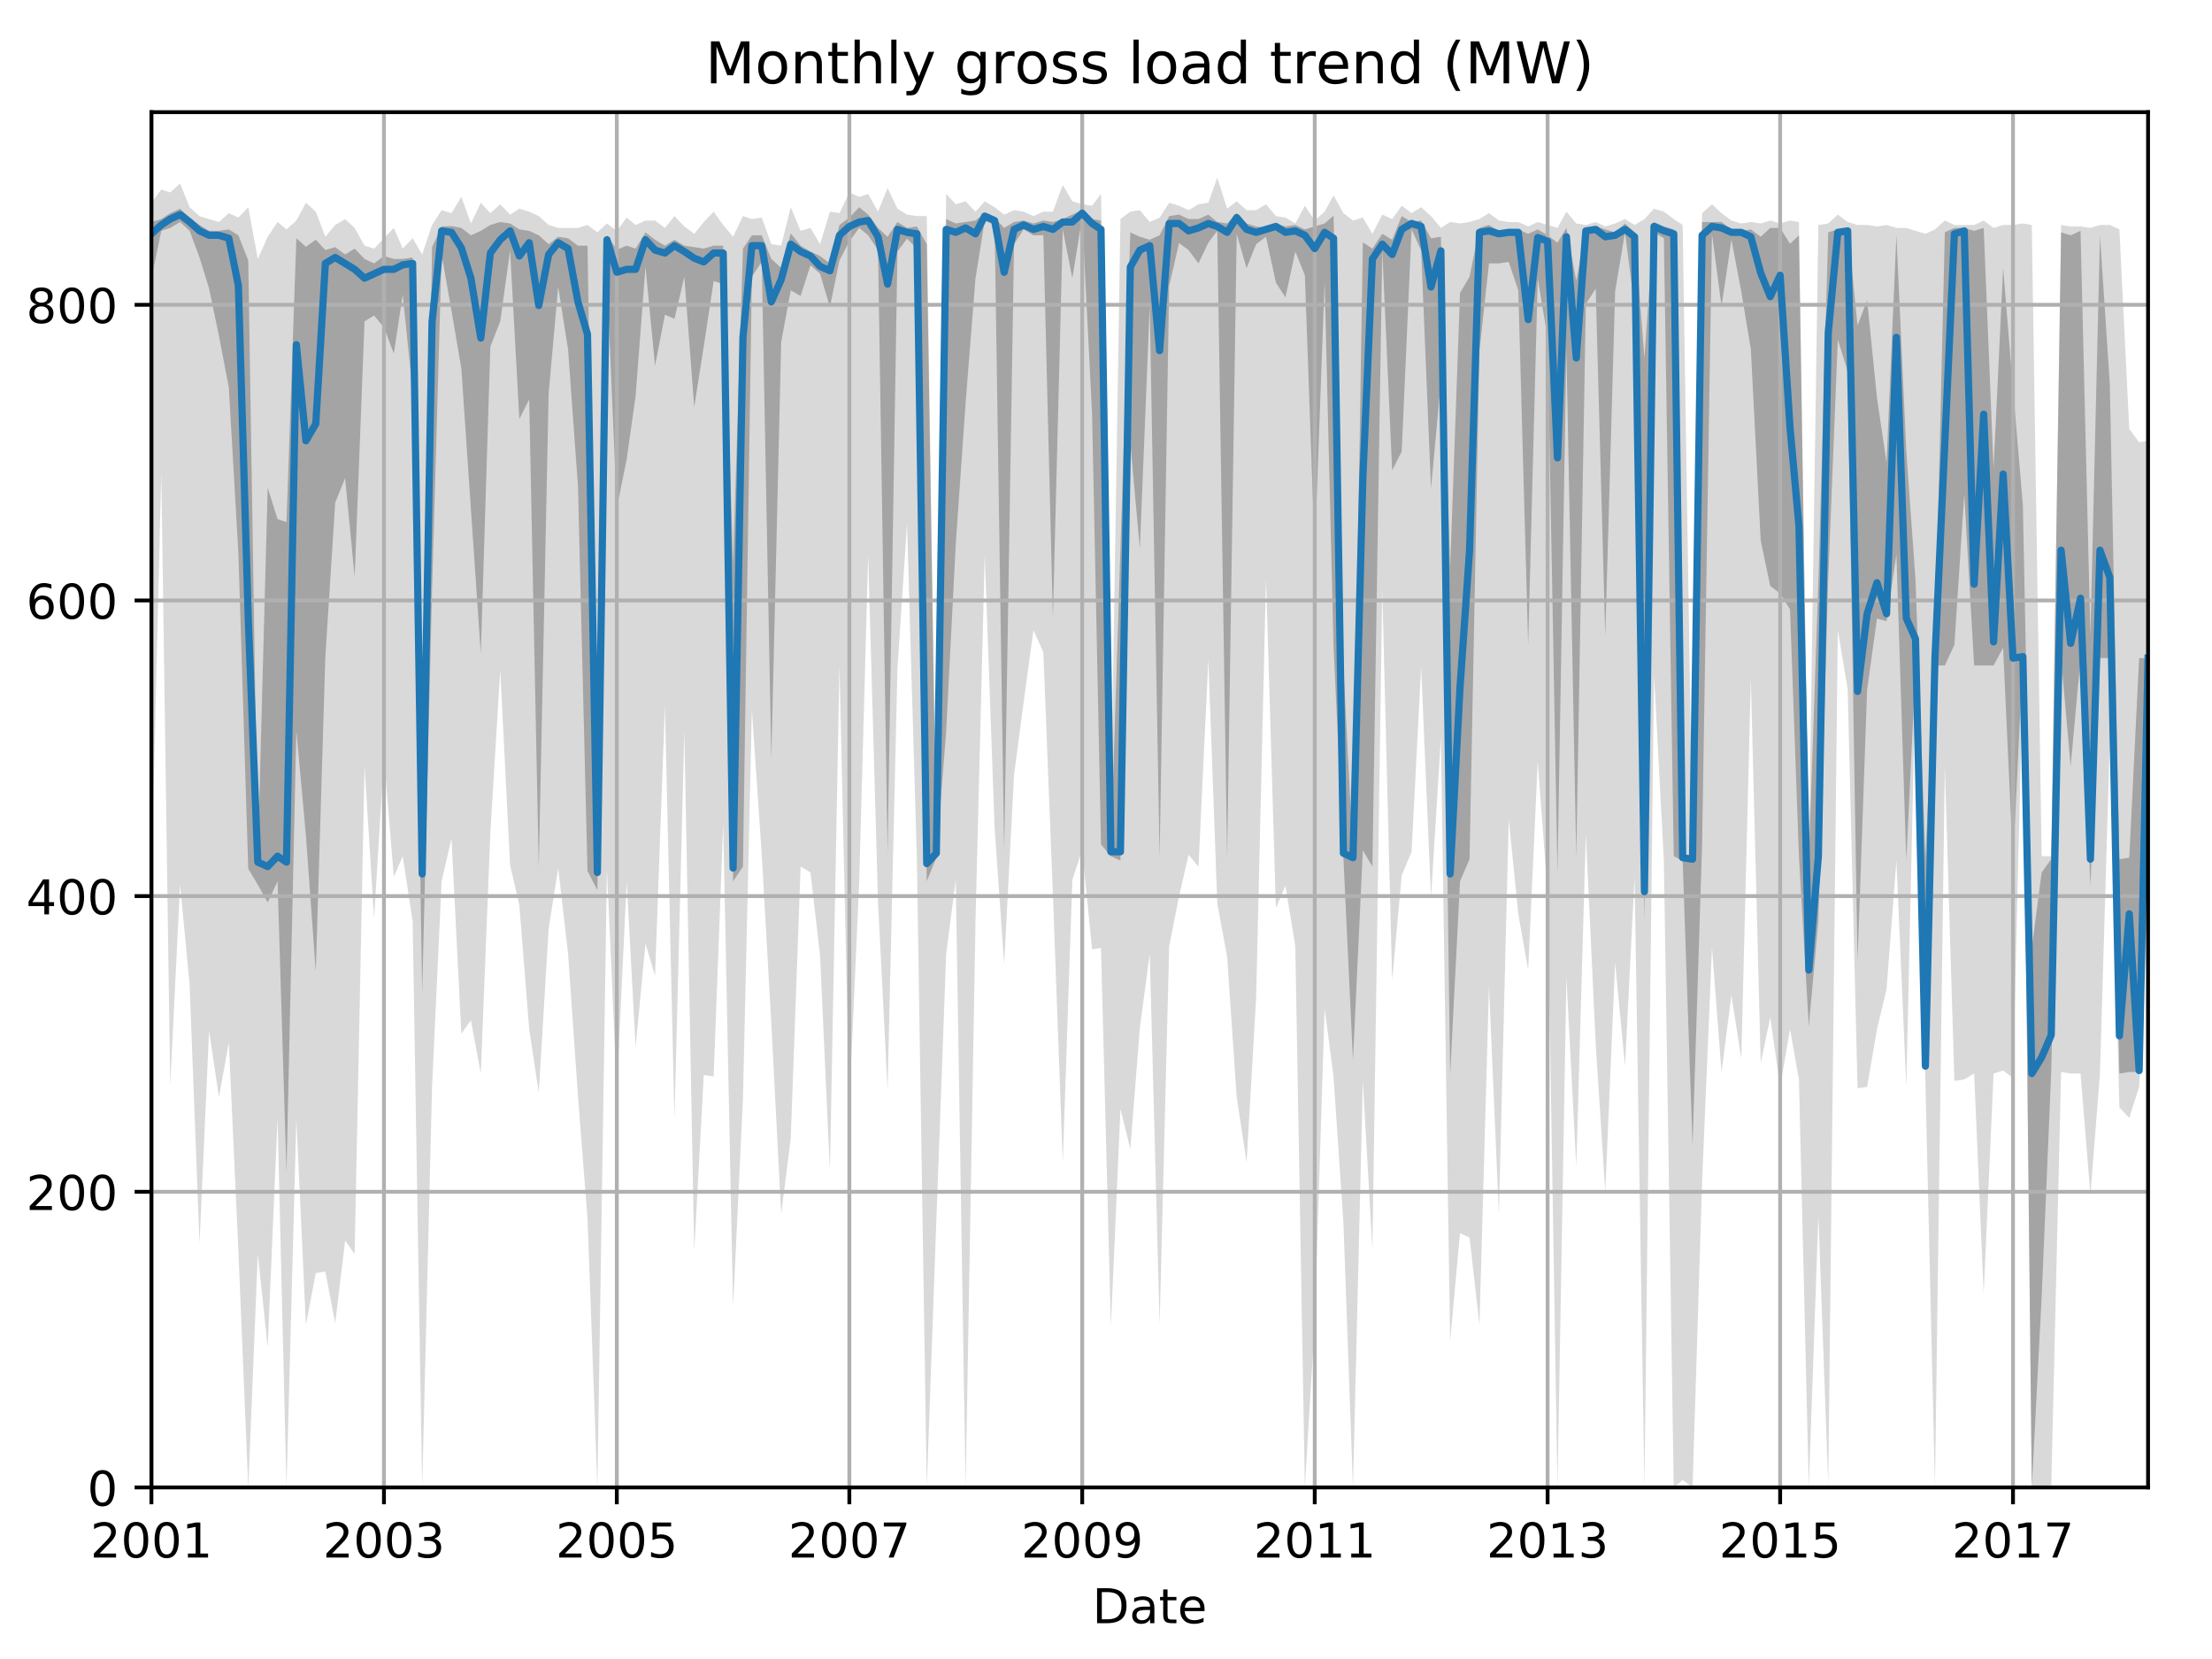 <?xml version="1.0" encoding="utf-8" standalone="no"?>
<!DOCTYPE svg PUBLIC "-//W3C//DTD SVG 1.1//EN"
  "http://www.w3.org/Graphics/SVG/1.1/DTD/svg11.dtd">
<!-- Created with matplotlib (http://matplotlib.org/) -->
<svg height="345.6pt" version="1.1" viewBox="0 0 460.8 345.6" width="460.8pt" xmlns="http://www.w3.org/2000/svg" xmlns:xlink="http://www.w3.org/1999/xlink">
 <defs>
  <style type="text/css">
*{stroke-linecap:butt;stroke-linejoin:round;}
  </style>
 </defs>
 <g id="figure_1">
  <g id="patch_1">
   <path d="M 0 345.6 
L 460.8 345.6 
L 460.8 0 
L 0 0 
z
" style="fill:none;"/>
  </g>
  <g id="axes_1">
   <g id="patch_2">
    <path d="M 31.543 309.863 
L 447.48 309.863 
L 447.48 23.365 
L 31.543 23.365 
z
" style="fill:none;"/>
   </g>
   <g id="PolyCollection_1">
    <path clip-path="url(#p30c402f0c4)" d="M 31.543 42.243 
L 31.543 182.983 
L 33.6 98.293 
L 35.458 226.097 
L 37.515 184.214 
L 39.506 205.156 
L 41.563 259.05 
L 43.554 214.703 
L 45.611 228.561 
L 47.668 217.166 
L 49.659 260.589 
L 51.716 309.863 
L 53.707 261.205 
L 55.764 280.607 
L 57.821 232.873 
L 59.679 309.863 
L 61.736 233.181 
L 63.727 275.988 
L 65.784 265.209 
L 67.775 264.901 
L 69.832 275.68 
L 71.889 258.434 
L 73.88 261.205 
L 75.937 159.577 
L 77.928 191.298 
L 79.985 157.73 
L 82.042 182.675 
L 83.9 178.363 
L 85.957 191.913 
L 87.948 309.863 
L 90.005 226.405 
L 91.996 183.598 
L 94.053 174.668 
L 96.11 215.319 
L 98.101 212.547 
L 100.158 223.634 
L 102.149 173.436 
L 104.206 139.56 
L 106.263 180.211 
L 108.187 188.526 
L 110.245 214.395 
L 112.235 227.637 
L 114.292 193.453 
L 116.283 180.827 
L 118.34 198.689 
L 120.397 228.253 
L 122.388 253.814 
L 124.445 309.863 
L 126.436 181.135 
L 128.493 227.021 
L 130.55 183.598 
L 132.408 218.09 
L 134.466 196.533 
L 136.456 203.308 
L 138.513 146.951 
L 140.504 233.181 
L 142.561 152.186 
L 144.618 260.589 
L 146.609 223.942 
L 148.666 224.25 
L 150.657 171.588 
L 152.714 272.292 
L 154.771 228.869 
L 156.629 147.875 
L 158.686 178.055 
L 160.677 213.163 
L 162.734 252.89 
L 164.725 237.184 
L 166.782 180.519 
L 168.839 181.751 
L 170.83 198.997 
L 172.887 243.959 
L 174.878 138.636 
L 176.935 229.793 
L 178.992 183.598 
L 180.85 115.539 
L 182.907 187.91 
L 184.898 227.021 
L 186.955 139.252 
L 188.946 109.071 
L 191.003 178.979 
L 193.06 309.863 
L 195.051 254.43 
L 197.108 198.689 
L 199.099 183.29 
L 201.156 309.863 
L 203.213 191.913 
L 205.138 115.539 
L 207.195 172.512 
L 209.186 200.844 
L 211.243 161.425 
L 213.233 146.335 
L 215.291 131.245 
L 217.348 135.864 
L 219.338 186.37 
L 221.396 242.112 
L 223.386 183.29 
L 225.443 177.131 
L 227.501 197.765 
L 229.359 197.457 
L 231.416 276.295 
L 233.406 231.025 
L 235.464 239.34 
L 237.454 214.087 
L 239.512 198.689 
L 241.569 275.988 
L 243.559 197.149 
L 245.617 186.678 
L 247.607 178.055 
L 249.664 180.519 
L 251.722 137.404 
L 253.58 188.218 
L 255.637 199.305 
L 257.627 228.561 
L 259.685 242.112 
L 261.675 207.928 
L 263.732 120.466 
L 265.79 189.142 
L 267.78 184.522 
L 269.837 197.149 
L 271.828 309.863 
L 273.885 275.372 
L 275.942 210.083 
L 277.801 224.25 
L 279.858 254.738 
L 281.848 309.863 
L 283.906 225.174 
L 285.896 260.281 
L 287.953 122.93 
L 290.011 204.232 
L 292.001 182.367 
L 294.058 177.439 
L 296.049 138.944 
L 298.106 186.986 
L 300.163 153.726 
L 302.088 279.375 
L 304.145 256.894 
L 306.136 257.818 
L 308.193 275.988 
L 310.184 205.464 
L 312.241 252.89 
L 314.298 170.664 
L 316.289 190.374 
L 318.346 202.076 
L 320.337 158.653 
L 322.394 186.062 
L 324.451 309.863 
L 326.309 203.616 
L 328.366 243.035 
L 330.357 173.744 
L 332.414 217.474 
L 334.405 248.271 
L 336.462 200.536 
L 338.519 222.094 
L 340.51 182.675 
L 342.567 309.863 
L 344.557 140.484 
L 346.615 179.287 
L 348.672 309.863 
L 350.53 308.324 
L 352.587 309.863 
L 354.578 246.115 
L 356.635 197.457 
L 358.626 223.326 
L 360.683 207.312 
L 362.74 220.554 
L 364.731 141.407 
L 366.788 221.478 
L 368.778 211.931 
L 370.836 226.405 
L 372.893 214.395 
L 374.751 224.866 
L 376.808 309.863 
L 378.799 253.198 
L 380.856 309.248 
L 382.847 131.245 
L 384.904 143.563 
L 386.961 226.713 
L 388.952 226.405 
L 391.009 214.395 
L 392.999 206.08 
L 395.057 179.287 
L 397.114 226.405 
L 399.038 141.099 
L 401.095 225.174 
L 403.086 309.863 
L 405.143 159.577 
L 407.134 225.174 
L 409.191 224.866 
L 411.248 223.634 
L 413.239 269.52 
L 415.296 223.634 
L 417.287 223.018 
L 419.344 224.558 
L 421.401 140.176 
L 423.259 309.863 
L 425.316 309.863 
L 427.307 309.863 
L 429.364 223.326 
L 431.355 223.634 
L 433.412 223.634 
L 435.469 248.887 
L 437.46 223.634 
L 439.517 154.034 
L 441.508 230.717 
L 443.565 232.873 
L 445.622 226.405 
L 447.48 186.062 
L 447.48 91.825 
L 447.48 91.825 
L 445.622 92.133 
L 443.565 89.362 
L 441.508 47.787 
L 439.517 46.863 
L 437.46 46.863 
L 435.469 47.479 
L 433.412 47.171 
L 431.355 47.171 
L 429.364 46.863 
L 427.307 178.363 
L 425.316 178.363 
L 423.259 46.863 
L 421.401 46.555 
L 419.344 46.863 
L 417.287 46.863 
L 415.296 47.479 
L 413.239 45.939 
L 411.248 46.863 
L 409.191 46.863 
L 407.134 46.863 
L 405.143 45.939 
L 403.086 47.787 
L 401.095 48.71 
L 399.038 48.095 
L 397.114 47.479 
L 395.057 47.479 
L 392.999 46.863 
L 391.009 47.171 
L 388.952 46.863 
L 386.961 46.863 
L 384.904 46.247 
L 382.847 44.707 
L 380.856 46.555 
L 378.799 46.863 
L 376.808 178.055 
L 374.751 46.247 
L 372.893 45.939 
L 370.836 46.555 
L 368.778 45.939 
L 366.788 46.555 
L 364.731 46.247 
L 362.74 46.555 
L 360.683 45.939 
L 358.626 44.399 
L 356.635 42.551 
L 354.578 44.399 
L 352.587 177.131 
L 350.53 46.863 
L 348.672 45.631 
L 346.615 44.091 
L 344.557 43.475 
L 342.567 45.631 
L 340.51 46.863 
L 338.519 45.631 
L 336.462 46.555 
L 334.405 47.171 
L 332.414 46.247 
L 330.357 46.863 
L 328.366 46.555 
L 326.309 44.091 
L 324.451 47.479 
L 322.394 46.863 
L 320.337 46.247 
L 318.346 47.171 
L 316.289 46.247 
L 314.298 46.247 
L 312.241 45.939 
L 310.184 44.399 
L 308.193 45.631 
L 306.136 46.247 
L 304.145 46.555 
L 302.088 46.247 
L 300.163 47.479 
L 298.106 45.015 
L 296.049 43.167 
L 294.058 44.399 
L 292.001 42.859 
L 290.011 45.631 
L 287.953 44.707 
L 285.896 48.71 
L 283.906 45.323 
L 281.848 45.939 
L 279.858 44.399 
L 277.801 40.703 
L 275.942 44.091 
L 273.885 45.939 
L 271.828 42.859 
L 269.837 46.555 
L 267.78 45.323 
L 265.79 45.015 
L 263.732 42.551 
L 261.675 43.783 
L 259.685 43.783 
L 257.627 41.935 
L 255.637 43.475 
L 253.58 37.008 
L 251.722 42.243 
L 249.664 42.551 
L 247.607 43.783 
L 245.617 42.859 
L 243.559 42.243 
L 241.569 45.323 
L 239.512 46.247 
L 237.454 43.783 
L 235.464 44.091 
L 233.406 45.631 
L 231.416 169.432 
L 229.359 40.395 
L 227.501 42.859 
L 225.443 42.551 
L 223.386 41.935 
L 221.396 38.548 
L 219.338 44.091 
L 217.348 44.091 
L 215.291 45.015 
L 213.233 44.091 
L 211.243 43.783 
L 209.186 44.707 
L 207.195 43.167 
L 205.138 41.935 
L 203.213 44.091 
L 201.156 41.935 
L 199.099 42.551 
L 197.108 40.395 
L 195.051 176.207 
L 193.06 45.015 
L 191.003 45.015 
L 188.946 44.707 
L 186.955 43.475 
L 184.898 39.164 
L 182.907 44.091 
L 180.85 40.395 
L 178.992 41.011 
L 176.935 40.087 
L 174.878 44.399 
L 172.887 44.091 
L 170.83 50.866 
L 168.839 47.479 
L 166.782 48.095 
L 164.725 43.167 
L 162.734 51.174 
L 160.677 50.866 
L 158.686 45.323 
L 156.629 45.631 
L 154.771 45.015 
L 152.714 49.326 
L 150.657 46.863 
L 148.666 44.091 
L 146.609 46.247 
L 144.618 48.71 
L 142.561 47.171 
L 140.504 45.015 
L 138.513 47.479 
L 136.456 45.939 
L 134.466 45.939 
L 132.408 46.863 
L 130.55 45.323 
L 128.493 48.095 
L 126.436 46.555 
L 124.445 48.402 
L 122.388 46.863 
L 120.397 47.479 
L 118.34 47.479 
L 116.283 47.479 
L 114.292 46.863 
L 112.235 45.015 
L 110.245 44.091 
L 108.187 43.475 
L 106.263 44.707 
L 104.206 42.551 
L 102.149 44.399 
L 100.158 42.243 
L 98.101 46.555 
L 96.11 41.011 
L 94.053 44.399 
L 91.996 43.783 
L 90.005 46.863 
L 87.948 53.022 
L 85.957 49.634 
L 83.9 51.79 
L 82.042 47.479 
L 79.985 49.634 
L 77.928 51.79 
L 75.937 51.174 
L 73.88 47.479 
L 71.889 45.631 
L 69.832 46.863 
L 67.775 49.326 
L 65.784 44.091 
L 63.727 42.243 
L 61.736 45.939 
L 59.679 47.787 
L 57.821 46.247 
L 55.764 49.326 
L 53.707 53.946 
L 51.716 43.167 
L 49.659 45.323 
L 47.668 44.399 
L 45.611 46.247 
L 43.554 45.631 
L 41.563 45.015 
L 39.506 43.167 
L 37.515 38.24 
L 35.458 40.087 
L 33.6 39.472 
L 31.543 42.243 
z
" style="fill:#808080;fill-opacity:0.3;"/>
   </g>
   <g id="PolyCollection_2">
    <path clip-path="url(#p30c402f0c4)" d="M 31.543 46.247 
L 31.543 58.026 
L 33.6 48.095 
L 35.458 47.479 
L 37.515 46.247 
L 39.506 48.095 
L 41.563 53.638 
L 43.554 60.105 
L 45.611 69.96 
L 47.668 80.739 
L 49.659 115.231 
L 51.716 180.981 
L 53.707 184.291 
L 55.764 187.987 
L 57.821 183.598 
L 59.679 244.267 
L 61.736 152.186 
L 63.727 174.052 
L 65.784 202.461 
L 67.775 136.788 
L 69.832 104.683 
L 71.889 99.601 
L 73.88 120.158 
L 75.937 66.957 
L 77.928 65.725 
L 79.985 68.189 
L 82.042 73.655 
L 83.9 61.337 
L 85.957 81.663 
L 87.948 206.85 
L 90.005 123.007 
L 91.996 53.022 
L 94.053 64.725 
L 96.11 76.812 
L 98.101 106.069 
L 100.158 136.172 
L 102.149 72.193 
L 104.206 66.957 
L 106.263 52.175 
L 108.187 87.283 
L 110.245 83.202 
L 112.235 180.827 
L 114.292 81.971 
L 116.283 59.72 
L 118.34 72.809 
L 120.397 101.218 
L 122.388 181.443 
L 124.445 185.446 
L 126.436 58.026 
L 128.493 105.761 
L 130.55 95.675 
L 132.408 82.509 
L 134.466 55.563 
L 136.456 76.196 
L 138.513 65.571 
L 140.504 66.418 
L 142.561 57.641 
L 144.618 84.819 
L 146.609 72.116 
L 148.666 58.565 
L 150.657 59.181 
L 152.714 183.598 
L 154.771 180.519 
L 156.629 57.641 
L 158.686 54.562 
L 160.677 158.191 
L 162.734 71.269 
L 164.725 60.49 
L 166.782 61.645 
L 168.839 55.255 
L 170.83 57.025 
L 172.887 63.955 
L 174.878 54.254 
L 176.935 50.25 
L 178.992 47.479 
L 180.85 49.018 
L 182.907 52.098 
L 184.898 177.747 
L 186.955 52.406 
L 188.946 49.711 
L 191.003 51.79 
L 193.06 183.598 
L 195.051 178.671 
L 197.108 152.263 
L 199.099 113.383 
L 201.156 83.895 
L 203.213 57.949 
L 205.138 45.939 
L 207.195 46.863 
L 209.186 177.439 
L 211.243 50.866 
L 213.233 47.787 
L 215.291 49.018 
L 217.348 49.018 
L 219.338 128.704 
L 221.396 47.787 
L 223.386 57.949 
L 225.443 45.323 
L 227.501 86.282 
L 229.359 175.899 
L 231.416 178.363 
L 233.406 179.287 
L 235.464 92.21 
L 237.454 114.307 
L 239.512 63.57 
L 241.569 178.671 
L 243.559 59.566 
L 245.617 50.635 
L 247.607 52.098 
L 249.664 54.87 
L 251.722 50.558 
L 253.58 48.095 
L 255.637 178.671 
L 257.627 48.71 
L 259.685 55.871 
L 261.675 50.866 
L 263.732 49.326 
L 265.79 58.873 
L 267.78 61.953 
L 269.837 52.406 
L 271.828 57.333 
L 273.885 115 
L 275.942 58.565 
L 277.801 134.632 
L 279.858 178.671 
L 281.848 220.939 
L 283.906 177.131 
L 285.896 180.519 
L 287.953 52.098 
L 290.011 97.985 
L 292.001 94.058 
L 294.058 47.787 
L 296.049 52.175 
L 298.106 101.757 
L 300.163 79.584 
L 302.088 224.019 
L 304.145 183.598 
L 306.136 178.979 
L 308.193 73.117 
L 310.184 54.87 
L 312.241 54.87 
L 314.298 54.562 
L 316.289 60.49 
L 318.346 134.324 
L 320.337 58.026 
L 322.394 70.268 
L 324.451 182.059 
L 326.309 72.886 
L 328.366 178.671 
L 330.357 63.339 
L 332.414 60.105 
L 334.405 132.477 
L 336.462 60.721 
L 338.519 48.402 
L 340.51 64.109 
L 342.567 191.606 
L 344.557 48.402 
L 346.615 49.634 
L 348.672 178.363 
L 350.53 179.287 
L 352.587 238.724 
L 354.578 175.976 
L 356.635 48.71 
L 358.626 63.801 
L 360.683 49.942 
L 362.74 60.721 
L 364.731 72.732 
L 366.788 112.613 
L 368.778 122.083 
L 370.836 123.623 
L 372.893 126.933 
L 374.751 178.363 
L 376.808 213.856 
L 378.799 191.913 
L 380.856 120.543 
L 382.847 70.73 
L 384.904 77.351 
L 386.961 200.228 
L 388.952 143.717 
L 391.009 128.858 
L 392.999 129.397 
L 395.057 115.539 
L 397.114 179.287 
L 399.038 139.329 
L 401.095 223.326 
L 403.086 138.636 
L 405.143 138.636 
L 407.134 134.324 
L 409.191 102.989 
L 411.248 138.636 
L 413.239 138.636 
L 415.296 138.636 
L 417.287 134.94 
L 419.344 179.672 
L 421.401 137.096 
L 423.259 309.863 
L 425.316 270.213 
L 427.307 223.326 
L 429.364 137.173 
L 431.355 159.654 
L 433.412 137.096 
L 435.469 184.599 
L 437.46 137.096 
L 439.517 137.096 
L 441.508 223.634 
L 443.565 223.326 
L 445.622 223.326 
L 447.48 137.096 
L 447.48 137.096 
L 447.48 137.096 
L 445.622 137.096 
L 443.565 178.671 
L 441.508 178.979 
L 439.517 80.046 
L 437.46 49.018 
L 435.469 132.323 
L 433.412 48.095 
L 431.355 49.018 
L 429.364 48.402 
L 427.307 178.979 
L 425.316 181.751 
L 423.259 197.457 
L 421.401 105.222 
L 419.344 80.97 
L 417.287 55.794 
L 415.296 97.6 
L 413.239 47.479 
L 411.248 48.095 
L 409.191 47.479 
L 407.134 47.479 
L 405.143 48.402 
L 403.086 134.863 
L 401.095 178.671 
L 399.038 120.851 
L 397.114 93.904 
L 395.057 49.018 
L 392.999 96.368 
L 391.009 82.894 
L 388.952 62.569 
L 386.961 67.804 
L 384.904 47.479 
L 382.847 47.787 
L 380.856 48.402 
L 378.799 121.159 
L 376.808 178.979 
L 374.751 49.018 
L 372.893 50.789 
L 370.836 47.479 
L 368.778 47.479 
L 366.788 49.326 
L 364.731 47.787 
L 362.74 48.095 
L 360.683 47.787 
L 358.626 46.247 
L 356.635 46.247 
L 354.578 46.247 
L 352.587 178.671 
L 350.53 178.363 
L 348.672 47.787 
L 346.615 47.171 
L 344.557 46.247 
L 342.567 74.579 
L 340.51 48.402 
L 338.519 46.555 
L 336.462 48.402 
L 334.405 47.787 
L 332.414 47.171 
L 330.357 47.71 
L 328.366 58.488 
L 326.309 47.479 
L 324.451 50.558 
L 322.394 49.018 
L 320.337 47.787 
L 318.346 48.71 
L 316.289 47.787 
L 314.298 47.787 
L 312.241 48.095 
L 310.184 46.863 
L 308.193 47.479 
L 306.136 57.641 
L 304.145 61.029 
L 302.088 118.464 
L 300.163 49.326 
L 298.106 49.634 
L 296.049 45.939 
L 294.058 46.247 
L 292.001 45.015 
L 290.011 49.942 
L 287.953 48.71 
L 285.896 51.79 
L 283.906 50.481 
L 281.848 177.747 
L 279.858 138.944 
L 277.801 44.938 
L 275.942 46.555 
L 273.885 47.171 
L 271.828 47.787 
L 269.837 46.863 
L 267.78 47.171 
L 265.79 46.555 
L 263.732 47.479 
L 261.675 47.171 
L 259.685 46.555 
L 257.627 44.399 
L 255.637 46.555 
L 253.58 46.247 
L 251.722 44.707 
L 249.664 45.631 
L 247.607 45.631 
L 245.617 44.707 
L 243.559 45.015 
L 241.569 49.018 
L 239.512 49.942 
L 237.454 49.326 
L 235.464 48.402 
L 233.406 114.153 
L 231.416 177.131 
L 229.359 45.939 
L 227.501 45.631 
L 225.443 43.783 
L 223.386 44.707 
L 221.396 45.631 
L 219.338 46.247 
L 217.348 45.939 
L 215.291 46.555 
L 213.233 45.939 
L 211.243 46.247 
L 209.186 47.479 
L 207.195 45.323 
L 205.138 44.399 
L 203.213 45.939 
L 201.156 46.247 
L 199.099 46.555 
L 197.108 45.631 
L 195.051 177.439 
L 193.06 50.866 
L 191.003 47.171 
L 188.946 47.479 
L 186.955 46.247 
L 184.898 49.326 
L 182.907 47.479 
L 180.85 44.707 
L 178.992 43.167 
L 176.935 45.323 
L 174.878 46.863 
L 172.887 54.87 
L 170.83 53.33 
L 168.839 52.406 
L 166.782 51.174 
L 164.725 48.633 
L 162.734 55.794 
L 160.677 53.946 
L 158.686 49.018 
L 156.629 49.018 
L 154.771 51.79 
L 152.714 117.078 
L 150.657 51.174 
L 148.666 51.174 
L 146.609 51.79 
L 144.618 51.482 
L 142.561 51.174 
L 140.504 49.942 
L 138.513 51.174 
L 136.456 49.942 
L 134.466 48.402 
L 132.408 51.79 
L 130.55 51.174 
L 128.493 52.021 
L 126.436 49.018 
L 124.445 180.827 
L 122.388 51.174 
L 120.397 51.174 
L 118.34 49.634 
L 116.283 49.326 
L 114.292 50.866 
L 112.235 49.018 
L 110.245 48.095 
L 108.187 47.787 
L 106.263 46.555 
L 104.206 46.247 
L 102.149 46.863 
L 100.158 48.095 
L 98.101 49.018 
L 96.11 47.479 
L 94.053 47.094 
L 91.996 47.171 
L 90.005 51.482 
L 87.948 177.131 
L 85.957 53.638 
L 83.9 53.946 
L 82.042 53.946 
L 79.985 53.33 
L 77.928 54.87 
L 75.937 53.946 
L 73.88 51.79 
L 71.889 53.022 
L 69.832 51.482 
L 67.775 52.098 
L 65.784 49.942 
L 63.727 51.405 
L 61.736 49.634 
L 59.679 108.763 
L 57.821 108.147 
L 55.764 101.603 
L 53.707 178.363 
L 51.716 54.254 
L 49.659 49.018 
L 47.668 47.787 
L 45.611 48.095 
L 43.554 48.095 
L 41.563 46.863 
L 39.506 45.323 
L 37.515 43.475 
L 35.458 44.399 
L 33.6 45.631 
L 31.543 46.247 
z
" style="fill:#808080;fill-opacity:0.6;"/>
   </g>
   <g id="matplotlib.axis_1">
    <g id="xtick_1">
     <g id="line2d_1">
      <path clip-path="url(#p30c402f0c4)" d="M 31.543 309.863 
L 31.543 23.365 
" style="fill:none;stroke:#b0b0b0;stroke-linecap:square;stroke-width:0.8;"/>
     </g>
     <g id="line2d_2">
      <defs>
       <path d="M 0 0 
L 0 3.5 
" id="m567abb974c" style="stroke:#000000;stroke-width:0.8;"/>
      </defs>
      <g>
       <use style="stroke:#000000;stroke-width:0.8;" x="31.543" xlink:href="#m567abb974c" y="309.863"/>
      </g>
     </g>
     <g id="text_1">
      <!-- 2001 -->
      <defs>
       <path d="M 19.188 8.297 
L 53.609 8.297 
L 53.609 0 
L 7.328 0 
L 7.328 8.297 
Q 12.938 14.109 22.625 23.891 
Q 32.328 33.688 34.812 36.531 
Q 39.547 41.844 41.422 45.531 
Q 43.312 49.219 43.312 52.781 
Q 43.312 58.594 39.234 62.25 
Q 35.156 65.922 28.609 65.922 
Q 23.969 65.922 18.812 64.312 
Q 13.672 62.703 7.812 59.422 
L 7.812 69.391 
Q 13.766 71.781 18.938 73 
Q 24.125 74.219 28.422 74.219 
Q 39.75 74.219 46.484 68.547 
Q 53.219 62.891 53.219 53.422 
Q 53.219 48.922 51.531 44.891 
Q 49.859 40.875 45.406 35.406 
Q 44.188 33.984 37.641 27.219 
Q 31.109 20.453 19.188 8.297 
z
" id="DejaVuSans-32"/>
       <path d="M 31.781 66.406 
Q 24.172 66.406 20.328 58.906 
Q 16.5 51.422 16.5 36.375 
Q 16.5 21.391 20.328 13.891 
Q 24.172 6.391 31.781 6.391 
Q 39.453 6.391 43.281 13.891 
Q 47.125 21.391 47.125 36.375 
Q 47.125 51.422 43.281 58.906 
Q 39.453 66.406 31.781 66.406 
z
M 31.781 74.219 
Q 44.047 74.219 50.516 64.516 
Q 56.984 54.828 56.984 36.375 
Q 56.984 17.969 50.516 8.266 
Q 44.047 -1.422 31.781 -1.422 
Q 19.531 -1.422 13.062 8.266 
Q 6.594 17.969 6.594 36.375 
Q 6.594 54.828 13.062 64.516 
Q 19.531 74.219 31.781 74.219 
z
" id="DejaVuSans-30"/>
       <path d="M 12.406 8.297 
L 28.516 8.297 
L 28.516 63.922 
L 10.984 60.406 
L 10.984 69.391 
L 28.422 72.906 
L 38.281 72.906 
L 38.281 8.297 
L 54.391 8.297 
L 54.391 0 
L 12.406 0 
z
" id="DejaVuSans-31"/>
      </defs>
      <g transform="translate(18.818 324.462)scale(0.1 -0.1)">
       <use xlink:href="#DejaVuSans-32"/>
       <use x="63.623" xlink:href="#DejaVuSans-30"/>
       <use x="127.246" xlink:href="#DejaVuSans-30"/>
       <use x="190.869" xlink:href="#DejaVuSans-31"/>
      </g>
     </g>
    </g>
    <g id="xtick_2">
     <g id="line2d_3">
      <path clip-path="url(#p30c402f0c4)" d="M 79.985 309.863 
L 79.985 23.365 
" style="fill:none;stroke:#b0b0b0;stroke-linecap:square;stroke-width:0.8;"/>
     </g>
     <g id="line2d_4">
      <g>
       <use style="stroke:#000000;stroke-width:0.8;" x="79.985" xlink:href="#m567abb974c" y="309.863"/>
      </g>
     </g>
     <g id="text_2">
      <!-- 2003 -->
      <defs>
       <path d="M 40.578 39.312 
Q 47.656 37.797 51.625 33 
Q 55.609 28.219 55.609 21.188 
Q 55.609 10.406 48.188 4.484 
Q 40.766 -1.422 27.094 -1.422 
Q 22.516 -1.422 17.656 -0.516 
Q 12.797 0.391 7.625 2.203 
L 7.625 11.719 
Q 11.719 9.328 16.594 8.109 
Q 21.484 6.891 26.812 6.891 
Q 36.078 6.891 40.938 10.547 
Q 45.797 14.203 45.797 21.188 
Q 45.797 27.641 41.281 31.266 
Q 36.766 34.906 28.719 34.906 
L 20.219 34.906 
L 20.219 43.016 
L 29.109 43.016 
Q 36.375 43.016 40.234 45.922 
Q 44.094 48.828 44.094 54.297 
Q 44.094 59.906 40.109 62.906 
Q 36.141 65.922 28.719 65.922 
Q 24.656 65.922 20.016 65.031 
Q 15.375 64.156 9.812 62.312 
L 9.812 71.094 
Q 15.438 72.656 20.344 73.438 
Q 25.25 74.219 29.594 74.219 
Q 40.828 74.219 47.359 69.109 
Q 53.906 64.016 53.906 55.328 
Q 53.906 49.266 50.438 45.094 
Q 46.969 40.922 40.578 39.312 
z
" id="DejaVuSans-33"/>
      </defs>
      <g transform="translate(67.26 324.462)scale(0.1 -0.1)">
       <use xlink:href="#DejaVuSans-32"/>
       <use x="63.623" xlink:href="#DejaVuSans-30"/>
       <use x="127.246" xlink:href="#DejaVuSans-30"/>
       <use x="190.869" xlink:href="#DejaVuSans-33"/>
      </g>
     </g>
    </g>
    <g id="xtick_3">
     <g id="line2d_5">
      <path clip-path="url(#p30c402f0c4)" d="M 128.493 309.863 
L 128.493 23.365 
" style="fill:none;stroke:#b0b0b0;stroke-linecap:square;stroke-width:0.8;"/>
     </g>
     <g id="line2d_6">
      <g>
       <use style="stroke:#000000;stroke-width:0.8;" x="128.493" xlink:href="#m567abb974c" y="309.863"/>
      </g>
     </g>
     <g id="text_3">
      <!-- 2005 -->
      <defs>
       <path d="M 10.797 72.906 
L 49.516 72.906 
L 49.516 64.594 
L 19.828 64.594 
L 19.828 46.734 
Q 21.969 47.469 24.109 47.828 
Q 26.266 48.188 28.422 48.188 
Q 40.625 48.188 47.75 41.5 
Q 54.891 34.812 54.891 23.391 
Q 54.891 11.625 47.562 5.094 
Q 40.234 -1.422 26.906 -1.422 
Q 22.312 -1.422 17.547 -0.641 
Q 12.797 0.141 7.719 1.703 
L 7.719 11.625 
Q 12.109 9.234 16.797 8.062 
Q 21.484 6.891 26.703 6.891 
Q 35.156 6.891 40.078 11.328 
Q 45.016 15.766 45.016 23.391 
Q 45.016 31 40.078 35.438 
Q 35.156 39.891 26.703 39.891 
Q 22.75 39.891 18.812 39.016 
Q 14.891 38.141 10.797 36.281 
z
" id="DejaVuSans-35"/>
      </defs>
      <g transform="translate(115.768 324.462)scale(0.1 -0.1)">
       <use xlink:href="#DejaVuSans-32"/>
       <use x="63.623" xlink:href="#DejaVuSans-30"/>
       <use x="127.246" xlink:href="#DejaVuSans-30"/>
       <use x="190.869" xlink:href="#DejaVuSans-35"/>
      </g>
     </g>
    </g>
    <g id="xtick_4">
     <g id="line2d_7">
      <path clip-path="url(#p30c402f0c4)" d="M 176.935 309.863 
L 176.935 23.365 
" style="fill:none;stroke:#b0b0b0;stroke-linecap:square;stroke-width:0.8;"/>
     </g>
     <g id="line2d_8">
      <g>
       <use style="stroke:#000000;stroke-width:0.8;" x="176.935" xlink:href="#m567abb974c" y="309.863"/>
      </g>
     </g>
     <g id="text_4">
      <!-- 2007 -->
      <defs>
       <path d="M 8.203 72.906 
L 55.078 72.906 
L 55.078 68.703 
L 28.609 0 
L 18.312 0 
L 43.219 64.594 
L 8.203 64.594 
z
" id="DejaVuSans-37"/>
      </defs>
      <g transform="translate(164.21 324.462)scale(0.1 -0.1)">
       <use xlink:href="#DejaVuSans-32"/>
       <use x="63.623" xlink:href="#DejaVuSans-30"/>
       <use x="127.246" xlink:href="#DejaVuSans-30"/>
       <use x="190.869" xlink:href="#DejaVuSans-37"/>
      </g>
     </g>
    </g>
    <g id="xtick_5">
     <g id="line2d_9">
      <path clip-path="url(#p30c402f0c4)" d="M 225.443 309.863 
L 225.443 23.365 
" style="fill:none;stroke:#b0b0b0;stroke-linecap:square;stroke-width:0.8;"/>
     </g>
     <g id="line2d_10">
      <g>
       <use style="stroke:#000000;stroke-width:0.8;" x="225.443" xlink:href="#m567abb974c" y="309.863"/>
      </g>
     </g>
     <g id="text_5">
      <!-- 2009 -->
      <defs>
       <path d="M 10.984 1.516 
L 10.984 10.5 
Q 14.703 8.734 18.5 7.812 
Q 22.312 6.891 25.984 6.891 
Q 35.75 6.891 40.891 13.453 
Q 46.047 20.016 46.781 33.406 
Q 43.953 29.203 39.594 26.953 
Q 35.25 24.703 29.984 24.703 
Q 19.047 24.703 12.672 31.312 
Q 6.297 37.938 6.297 49.422 
Q 6.297 60.641 12.938 67.422 
Q 19.578 74.219 30.609 74.219 
Q 43.266 74.219 49.922 64.516 
Q 56.594 54.828 56.594 36.375 
Q 56.594 19.141 48.406 8.859 
Q 40.234 -1.422 26.422 -1.422 
Q 22.703 -1.422 18.891 -0.688 
Q 15.094 0.047 10.984 1.516 
z
M 30.609 32.422 
Q 37.25 32.422 41.125 36.953 
Q 45.016 41.5 45.016 49.422 
Q 45.016 57.281 41.125 61.844 
Q 37.25 66.406 30.609 66.406 
Q 23.969 66.406 20.094 61.844 
Q 16.219 57.281 16.219 49.422 
Q 16.219 41.5 20.094 36.953 
Q 23.969 32.422 30.609 32.422 
z
" id="DejaVuSans-39"/>
      </defs>
      <g transform="translate(212.718 324.462)scale(0.1 -0.1)">
       <use xlink:href="#DejaVuSans-32"/>
       <use x="63.623" xlink:href="#DejaVuSans-30"/>
       <use x="127.246" xlink:href="#DejaVuSans-30"/>
       <use x="190.869" xlink:href="#DejaVuSans-39"/>
      </g>
     </g>
    </g>
    <g id="xtick_6">
     <g id="line2d_11">
      <path clip-path="url(#p30c402f0c4)" d="M 273.885 309.863 
L 273.885 23.365 
" style="fill:none;stroke:#b0b0b0;stroke-linecap:square;stroke-width:0.8;"/>
     </g>
     <g id="line2d_12">
      <g>
       <use style="stroke:#000000;stroke-width:0.8;" x="273.885" xlink:href="#m567abb974c" y="309.863"/>
      </g>
     </g>
     <g id="text_6">
      <!-- 2011 -->
      <g transform="translate(261.16 324.462)scale(0.1 -0.1)">
       <use xlink:href="#DejaVuSans-32"/>
       <use x="63.623" xlink:href="#DejaVuSans-30"/>
       <use x="127.246" xlink:href="#DejaVuSans-31"/>
       <use x="190.869" xlink:href="#DejaVuSans-31"/>
      </g>
     </g>
    </g>
    <g id="xtick_7">
     <g id="line2d_13">
      <path clip-path="url(#p30c402f0c4)" d="M 322.394 309.863 
L 322.394 23.365 
" style="fill:none;stroke:#b0b0b0;stroke-linecap:square;stroke-width:0.8;"/>
     </g>
     <g id="line2d_14">
      <g>
       <use style="stroke:#000000;stroke-width:0.8;" x="322.394" xlink:href="#m567abb974c" y="309.863"/>
      </g>
     </g>
     <g id="text_7">
      <!-- 2013 -->
      <g transform="translate(309.669 324.462)scale(0.1 -0.1)">
       <use xlink:href="#DejaVuSans-32"/>
       <use x="63.623" xlink:href="#DejaVuSans-30"/>
       <use x="127.246" xlink:href="#DejaVuSans-31"/>
       <use x="190.869" xlink:href="#DejaVuSans-33"/>
      </g>
     </g>
    </g>
    <g id="xtick_8">
     <g id="line2d_15">
      <path clip-path="url(#p30c402f0c4)" d="M 370.836 309.863 
L 370.836 23.365 
" style="fill:none;stroke:#b0b0b0;stroke-linecap:square;stroke-width:0.8;"/>
     </g>
     <g id="line2d_16">
      <g>
       <use style="stroke:#000000;stroke-width:0.8;" x="370.836" xlink:href="#m567abb974c" y="309.863"/>
      </g>
     </g>
     <g id="text_8">
      <!-- 2015 -->
      <g transform="translate(358.111 324.462)scale(0.1 -0.1)">
       <use xlink:href="#DejaVuSans-32"/>
       <use x="63.623" xlink:href="#DejaVuSans-30"/>
       <use x="127.246" xlink:href="#DejaVuSans-31"/>
       <use x="190.869" xlink:href="#DejaVuSans-35"/>
      </g>
     </g>
    </g>
    <g id="xtick_9">
     <g id="line2d_17">
      <path clip-path="url(#p30c402f0c4)" d="M 419.344 309.863 
L 419.344 23.365 
" style="fill:none;stroke:#b0b0b0;stroke-linecap:square;stroke-width:0.8;"/>
     </g>
     <g id="line2d_18">
      <g>
       <use style="stroke:#000000;stroke-width:0.8;" x="419.344" xlink:href="#m567abb974c" y="309.863"/>
      </g>
     </g>
     <g id="text_9">
      <!-- 2017 -->
      <g transform="translate(406.619 324.462)scale(0.1 -0.1)">
       <use xlink:href="#DejaVuSans-32"/>
       <use x="63.623" xlink:href="#DejaVuSans-30"/>
       <use x="127.246" xlink:href="#DejaVuSans-31"/>
       <use x="190.869" xlink:href="#DejaVuSans-37"/>
      </g>
     </g>
    </g>
    <g id="text_10">
     <!-- Date -->
     <defs>
      <path d="M 19.672 64.797 
L 19.672 8.109 
L 31.594 8.109 
Q 46.688 8.109 53.688 14.938 
Q 60.688 21.781 60.688 36.531 
Q 60.688 51.172 53.688 57.984 
Q 46.688 64.797 31.594 64.797 
z
M 9.812 72.906 
L 30.078 72.906 
Q 51.266 72.906 61.172 64.094 
Q 71.094 55.281 71.094 36.531 
Q 71.094 17.672 61.125 8.828 
Q 51.172 0 30.078 0 
L 9.812 0 
z
" id="DejaVuSans-44"/>
      <path d="M 34.281 27.484 
Q 23.391 27.484 19.188 25 
Q 14.984 22.516 14.984 16.5 
Q 14.984 11.719 18.141 8.906 
Q 21.297 6.109 26.703 6.109 
Q 34.188 6.109 38.703 11.406 
Q 43.219 16.703 43.219 25.484 
L 43.219 27.484 
z
M 52.203 31.203 
L 52.203 0 
L 43.219 0 
L 43.219 8.297 
Q 40.141 3.328 35.547 0.953 
Q 30.953 -1.422 24.312 -1.422 
Q 15.922 -1.422 10.953 3.297 
Q 6 8.016 6 15.922 
Q 6 25.141 12.172 29.828 
Q 18.359 34.516 30.609 34.516 
L 43.219 34.516 
L 43.219 35.406 
Q 43.219 41.609 39.141 45 
Q 35.062 48.391 27.688 48.391 
Q 23 48.391 18.547 47.266 
Q 14.109 46.141 10.016 43.891 
L 10.016 52.203 
Q 14.938 54.109 19.578 55.047 
Q 24.219 56 28.609 56 
Q 40.484 56 46.344 49.844 
Q 52.203 43.703 52.203 31.203 
z
" id="DejaVuSans-61"/>
      <path d="M 18.312 70.219 
L 18.312 54.688 
L 36.812 54.688 
L 36.812 47.703 
L 18.312 47.703 
L 18.312 18.016 
Q 18.312 11.328 20.141 9.422 
Q 21.969 7.516 27.594 7.516 
L 36.812 7.516 
L 36.812 0 
L 27.594 0 
Q 17.188 0 13.234 3.875 
Q 9.281 7.766 9.281 18.016 
L 9.281 47.703 
L 2.688 47.703 
L 2.688 54.688 
L 9.281 54.688 
L 9.281 70.219 
z
" id="DejaVuSans-74"/>
      <path d="M 56.203 29.594 
L 56.203 25.203 
L 14.891 25.203 
Q 15.484 15.922 20.484 11.062 
Q 25.484 6.203 34.422 6.203 
Q 39.594 6.203 44.453 7.469 
Q 49.312 8.734 54.109 11.281 
L 54.109 2.781 
Q 49.266 0.734 44.188 -0.344 
Q 39.109 -1.422 33.891 -1.422 
Q 20.797 -1.422 13.156 6.188 
Q 5.516 13.812 5.516 26.812 
Q 5.516 40.234 12.766 48.109 
Q 20.016 56 32.328 56 
Q 43.359 56 49.781 48.891 
Q 56.203 41.797 56.203 29.594 
z
M 47.219 32.234 
Q 47.125 39.594 43.094 43.984 
Q 39.062 48.391 32.422 48.391 
Q 24.906 48.391 20.391 44.141 
Q 15.875 39.891 15.188 32.172 
z
" id="DejaVuSans-65"/>
     </defs>
     <g transform="translate(227.561 338.14)scale(0.1 -0.1)">
      <use xlink:href="#DejaVuSans-44"/>
      <use x="77.002" xlink:href="#DejaVuSans-61"/>
      <use x="138.281" xlink:href="#DejaVuSans-74"/>
      <use x="177.49" xlink:href="#DejaVuSans-65"/>
     </g>
    </g>
   </g>
   <g id="matplotlib.axis_2">
    <g id="ytick_1">
     <g id="line2d_19">
      <path clip-path="url(#p30c402f0c4)" d="M 31.543 309.863 
L 447.48 309.863 
" style="fill:none;stroke:#b0b0b0;stroke-linecap:square;stroke-width:0.8;"/>
     </g>
     <g id="line2d_20">
      <defs>
       <path d="M 0 0 
L -3.5 0 
" id="mecfc36c102" style="stroke:#000000;stroke-width:0.8;"/>
      </defs>
      <g>
       <use style="stroke:#000000;stroke-width:0.8;" x="31.543" xlink:href="#mecfc36c102" y="309.863"/>
      </g>
     </g>
     <g id="text_11">
      <!-- 0 -->
      <g transform="translate(18.18 313.663)scale(0.1 -0.1)">
       <use xlink:href="#DejaVuSans-30"/>
      </g>
     </g>
    </g>
    <g id="ytick_2">
     <g id="line2d_21">
      <path clip-path="url(#p30c402f0c4)" d="M 31.543 248.271 
L 447.48 248.271 
" style="fill:none;stroke:#b0b0b0;stroke-linecap:square;stroke-width:0.8;"/>
     </g>
     <g id="line2d_22">
      <g>
       <use style="stroke:#000000;stroke-width:0.8;" x="31.543" xlink:href="#mecfc36c102" y="248.271"/>
      </g>
     </g>
     <g id="text_12">
      <!-- 200 -->
      <g transform="translate(5.455 252.07)scale(0.1 -0.1)">
       <use xlink:href="#DejaVuSans-32"/>
       <use x="63.623" xlink:href="#DejaVuSans-30"/>
       <use x="127.246" xlink:href="#DejaVuSans-30"/>
      </g>
     </g>
    </g>
    <g id="ytick_3">
     <g id="line2d_23">
      <path clip-path="url(#p30c402f0c4)" d="M 31.543 186.678 
L 447.48 186.678 
" style="fill:none;stroke:#b0b0b0;stroke-linecap:square;stroke-width:0.8;"/>
     </g>
     <g id="line2d_24">
      <g>
       <use style="stroke:#000000;stroke-width:0.8;" x="31.543" xlink:href="#mecfc36c102" y="186.678"/>
      </g>
     </g>
     <g id="text_13">
      <!-- 400 -->
      <defs>
       <path d="M 37.797 64.312 
L 12.891 25.391 
L 37.797 25.391 
z
M 35.203 72.906 
L 47.609 72.906 
L 47.609 25.391 
L 58.016 25.391 
L 58.016 17.188 
L 47.609 17.188 
L 47.609 0 
L 37.797 0 
L 37.797 17.188 
L 4.891 17.188 
L 4.891 26.703 
z
" id="DejaVuSans-34"/>
      </defs>
      <g transform="translate(5.455 190.477)scale(0.1 -0.1)">
       <use xlink:href="#DejaVuSans-34"/>
       <use x="63.623" xlink:href="#DejaVuSans-30"/>
       <use x="127.246" xlink:href="#DejaVuSans-30"/>
      </g>
     </g>
    </g>
    <g id="ytick_4">
     <g id="line2d_25">
      <path clip-path="url(#p30c402f0c4)" d="M 31.543 125.085 
L 447.48 125.085 
" style="fill:none;stroke:#b0b0b0;stroke-linecap:square;stroke-width:0.8;"/>
     </g>
     <g id="line2d_26">
      <g>
       <use style="stroke:#000000;stroke-width:0.8;" x="31.543" xlink:href="#mecfc36c102" y="125.085"/>
      </g>
     </g>
     <g id="text_14">
      <!-- 600 -->
      <defs>
       <path d="M 33.016 40.375 
Q 26.375 40.375 22.484 35.828 
Q 18.609 31.297 18.609 23.391 
Q 18.609 15.531 22.484 10.953 
Q 26.375 6.391 33.016 6.391 
Q 39.656 6.391 43.531 10.953 
Q 47.406 15.531 47.406 23.391 
Q 47.406 31.297 43.531 35.828 
Q 39.656 40.375 33.016 40.375 
z
M 52.594 71.297 
L 52.594 62.312 
Q 48.875 64.062 45.094 64.984 
Q 41.312 65.922 37.594 65.922 
Q 27.828 65.922 22.672 59.328 
Q 17.531 52.734 16.797 39.406 
Q 19.672 43.656 24.016 45.922 
Q 28.375 48.188 33.594 48.188 
Q 44.578 48.188 50.953 41.516 
Q 57.328 34.859 57.328 23.391 
Q 57.328 12.156 50.688 5.359 
Q 44.047 -1.422 33.016 -1.422 
Q 20.359 -1.422 13.672 8.266 
Q 6.984 17.969 6.984 36.375 
Q 6.984 53.656 15.188 63.938 
Q 23.391 74.219 37.203 74.219 
Q 40.922 74.219 44.703 73.484 
Q 48.484 72.75 52.594 71.297 
z
" id="DejaVuSans-36"/>
      </defs>
      <g transform="translate(5.455 128.885)scale(0.1 -0.1)">
       <use xlink:href="#DejaVuSans-36"/>
       <use x="63.623" xlink:href="#DejaVuSans-30"/>
       <use x="127.246" xlink:href="#DejaVuSans-30"/>
      </g>
     </g>
    </g>
    <g id="ytick_5">
     <g id="line2d_27">
      <path clip-path="url(#p30c402f0c4)" d="M 31.543 63.493 
L 447.48 63.493 
" style="fill:none;stroke:#b0b0b0;stroke-linecap:square;stroke-width:0.8;"/>
     </g>
     <g id="line2d_28">
      <g>
       <use style="stroke:#000000;stroke-width:0.8;" x="31.543" xlink:href="#mecfc36c102" y="63.493"/>
      </g>
     </g>
     <g id="text_15">
      <!-- 800 -->
      <defs>
       <path d="M 31.781 34.625 
Q 24.75 34.625 20.719 30.859 
Q 16.703 27.094 16.703 20.516 
Q 16.703 13.922 20.719 10.156 
Q 24.75 6.391 31.781 6.391 
Q 38.812 6.391 42.859 10.172 
Q 46.922 13.969 46.922 20.516 
Q 46.922 27.094 42.891 30.859 
Q 38.875 34.625 31.781 34.625 
z
M 21.922 38.812 
Q 15.578 40.375 12.031 44.719 
Q 8.5 49.078 8.5 55.328 
Q 8.5 64.062 14.719 69.141 
Q 20.953 74.219 31.781 74.219 
Q 42.672 74.219 48.875 69.141 
Q 55.078 64.062 55.078 55.328 
Q 55.078 49.078 51.531 44.719 
Q 48 40.375 41.703 38.812 
Q 48.828 37.156 52.797 32.312 
Q 56.781 27.484 56.781 20.516 
Q 56.781 9.906 50.312 4.234 
Q 43.844 -1.422 31.781 -1.422 
Q 19.734 -1.422 13.25 4.234 
Q 6.781 9.906 6.781 20.516 
Q 6.781 27.484 10.781 32.312 
Q 14.797 37.156 21.922 38.812 
z
M 18.312 54.391 
Q 18.312 48.734 21.844 45.562 
Q 25.391 42.391 31.781 42.391 
Q 38.141 42.391 41.719 45.562 
Q 45.312 48.734 45.312 54.391 
Q 45.312 60.062 41.719 63.234 
Q 38.141 66.406 31.781 66.406 
Q 25.391 66.406 21.844 63.234 
Q 18.312 60.062 18.312 54.391 
z
" id="DejaVuSans-38"/>
      </defs>
      <g transform="translate(5.455 67.292)scale(0.1 -0.1)">
       <use xlink:href="#DejaVuSans-38"/>
       <use x="63.623" xlink:href="#DejaVuSans-30"/>
       <use x="127.246" xlink:href="#DejaVuSans-30"/>
      </g>
     </g>
    </g>
   </g>
   <g id="line2d_29">
    <path clip-path="url(#p30c402f0c4)" d="M 31.543 48.71 
L 33.6 46.863 
L 35.458 45.631 
L 37.515 44.707 
L 39.506 46.247 
L 41.563 48.095 
L 43.554 49.018 
L 45.611 49.018 
L 47.668 49.634 
L 49.659 59.489 
L 51.716 128.781 
L 53.707 179.595 
L 55.764 180.519 
L 57.821 178.363 
L 59.679 179.595 
L 61.736 71.808 
L 63.727 91.825 
L 65.784 88.284 
L 67.775 54.87 
L 69.832 53.638 
L 73.88 56.102 
L 75.937 57.949 
L 79.985 56.102 
L 82.042 56.102 
L 83.9 55.178 
L 85.957 54.87 
L 87.948 182.059 
L 90.005 67.034 
L 91.996 48.095 
L 94.053 48.402 
L 96.11 51.636 
L 98.101 57.949 
L 100.158 70.422 
L 102.149 52.714 
L 104.206 49.942 
L 106.263 48.095 
L 108.187 53.33 
L 110.245 50.558 
L 112.235 63.647 
L 114.292 53.022 
L 116.283 50.558 
L 118.34 51.79 
L 120.397 62.877 
L 122.388 69.652 
L 124.445 181.751 
L 126.436 49.942 
L 128.493 56.717 
L 130.55 56.102 
L 132.408 56.102 
L 134.466 49.942 
L 136.456 52.098 
L 138.513 52.714 
L 140.504 51.174 
L 142.561 52.406 
L 144.618 53.792 
L 146.609 54.562 
L 148.666 52.714 
L 150.657 52.714 
L 152.714 180.827 
L 154.771 70.268 
L 156.629 51.174 
L 158.686 51.174 
L 160.677 62.877 
L 162.734 58.257 
L 164.725 50.866 
L 166.782 52.406 
L 168.839 53.33 
L 170.83 55.486 
L 172.887 56.41 
L 174.878 49.018 
L 176.935 47.171 
L 178.992 46.247 
L 180.85 45.939 
L 182.907 49.326 
L 184.898 59.181 
L 186.955 47.787 
L 188.946 48.402 
L 191.003 48.71 
L 193.06 179.903 
L 195.051 177.747 
L 197.108 47.787 
L 199.099 48.402 
L 201.156 47.479 
L 203.213 48.71 
L 205.138 45.015 
L 207.195 45.939 
L 209.186 56.717 
L 211.243 47.787 
L 213.233 46.863 
L 215.291 47.787 
L 217.348 47.171 
L 219.338 47.787 
L 221.396 46.247 
L 223.386 46.247 
L 225.443 44.399 
L 227.501 46.555 
L 229.359 47.787 
L 231.416 177.439 
L 233.406 177.439 
L 235.464 55.64 
L 237.454 52.098 
L 239.512 51.174 
L 241.569 73.04 
L 243.559 46.555 
L 245.617 46.555 
L 247.607 48.095 
L 249.664 47.479 
L 251.722 46.555 
L 253.58 47.171 
L 255.637 48.402 
L 257.627 45.323 
L 259.685 47.787 
L 261.675 48.402 
L 265.79 47.171 
L 267.78 48.402 
L 269.837 48.095 
L 271.828 49.018 
L 273.885 51.79 
L 275.942 48.402 
L 277.801 49.634 
L 279.858 177.747 
L 281.848 178.671 
L 283.906 99.524 
L 285.896 53.946 
L 287.953 50.866 
L 290.011 53.022 
L 292.001 47.787 
L 294.058 46.555 
L 296.049 47.171 
L 298.106 59.797 
L 300.163 52.252 
L 302.088 182.059 
L 304.145 143.255 
L 306.136 114.615 
L 308.193 48.402 
L 310.184 48.095 
L 312.241 48.71 
L 314.298 48.402 
L 316.289 48.402 
L 318.346 66.572 
L 320.337 49.48 
L 322.394 50.25 
L 324.451 95.367 
L 326.309 49.326 
L 328.366 74.579 
L 330.357 48.095 
L 332.414 47.787 
L 334.405 49.326 
L 336.462 49.018 
L 338.519 47.787 
L 340.51 49.326 
L 342.567 185.754 
L 344.557 47.171 
L 346.615 48.095 
L 348.672 48.71 
L 350.53 178.671 
L 352.587 178.979 
L 354.578 49.018 
L 356.635 47.171 
L 358.626 47.479 
L 360.683 48.402 
L 362.74 48.402 
L 364.731 49.326 
L 366.788 56.871 
L 368.778 61.799 
L 370.836 57.333 
L 372.893 89.054 
L 374.751 109.533 
L 376.808 202.076 
L 378.799 178.363 
L 380.856 69.344 
L 382.847 48.402 
L 384.904 48.095 
L 386.961 144.025 
L 388.952 127.857 
L 391.009 121.39 
L 392.999 127.857 
L 395.057 70.268 
L 397.114 128.781 
L 399.038 133.092 
L 401.095 222.094 
L 403.086 137.096 
L 407.134 48.71 
L 409.191 48.095 
L 411.248 121.698 
L 413.239 86.282 
L 415.296 133.708 
L 417.287 98.755 
L 419.344 137.096 
L 421.401 136.788 
L 423.259 223.634 
L 425.316 220.246 
L 427.307 215.627 
L 429.364 114.615 
L 431.355 134.016 
L 433.412 124.623 
L 435.469 178.979 
L 437.46 114.615 
L 439.517 120.312 
L 441.508 215.781 
L 443.565 190.374 
L 445.622 223.018 
L 447.48 137.096 
L 447.48 137.096 
" style="fill:none;stroke:#1f77b4;stroke-linecap:square;stroke-width:1.5;"/>
   </g>
   <g id="patch_3">
    <path d="M 31.543 309.863 
L 31.543 23.365 
" style="fill:none;stroke:#000000;stroke-linecap:square;stroke-linejoin:miter;stroke-width:0.8;"/>
   </g>
   <g id="patch_4">
    <path d="M 447.48 309.863 
L 447.48 23.365 
" style="fill:none;stroke:#000000;stroke-linecap:square;stroke-linejoin:miter;stroke-width:0.8;"/>
   </g>
   <g id="patch_5">
    <path d="M 31.543 309.863 
L 447.48 309.863 
" style="fill:none;stroke:#000000;stroke-linecap:square;stroke-linejoin:miter;stroke-width:0.8;"/>
   </g>
   <g id="patch_6">
    <path d="M 31.543 23.365 
L 447.48 23.365 
" style="fill:none;stroke:#000000;stroke-linecap:square;stroke-linejoin:miter;stroke-width:0.8;"/>
   </g>
   <g id="text_16">
    <!-- Monthly gross load trend (MW) -->
    <defs>
     <path d="M 9.812 72.906 
L 24.516 72.906 
L 43.109 23.297 
L 61.812 72.906 
L 76.516 72.906 
L 76.516 0 
L 66.891 0 
L 66.891 64.016 
L 48.094 14.016 
L 38.188 14.016 
L 19.391 64.016 
L 19.391 0 
L 9.812 0 
z
" id="DejaVuSans-4d"/>
     <path d="M 30.609 48.391 
Q 23.391 48.391 19.188 42.75 
Q 14.984 37.109 14.984 27.297 
Q 14.984 17.484 19.156 11.844 
Q 23.344 6.203 30.609 6.203 
Q 37.797 6.203 41.984 11.859 
Q 46.188 17.531 46.188 27.297 
Q 46.188 37.016 41.984 42.703 
Q 37.797 48.391 30.609 48.391 
z
M 30.609 56 
Q 42.328 56 49.016 48.375 
Q 55.719 40.766 55.719 27.297 
Q 55.719 13.875 49.016 6.219 
Q 42.328 -1.422 30.609 -1.422 
Q 18.844 -1.422 12.172 6.219 
Q 5.516 13.875 5.516 27.297 
Q 5.516 40.766 12.172 48.375 
Q 18.844 56 30.609 56 
z
" id="DejaVuSans-6f"/>
     <path d="M 54.891 33.016 
L 54.891 0 
L 45.906 0 
L 45.906 32.719 
Q 45.906 40.484 42.875 44.328 
Q 39.844 48.188 33.797 48.188 
Q 26.516 48.188 22.312 43.547 
Q 18.109 38.922 18.109 30.906 
L 18.109 0 
L 9.078 0 
L 9.078 54.688 
L 18.109 54.688 
L 18.109 46.188 
Q 21.344 51.125 25.703 53.562 
Q 30.078 56 35.797 56 
Q 45.219 56 50.047 50.172 
Q 54.891 44.344 54.891 33.016 
z
" id="DejaVuSans-6e"/>
     <path d="M 54.891 33.016 
L 54.891 0 
L 45.906 0 
L 45.906 32.719 
Q 45.906 40.484 42.875 44.328 
Q 39.844 48.188 33.797 48.188 
Q 26.516 48.188 22.312 43.547 
Q 18.109 38.922 18.109 30.906 
L 18.109 0 
L 9.078 0 
L 9.078 75.984 
L 18.109 75.984 
L 18.109 46.188 
Q 21.344 51.125 25.703 53.562 
Q 30.078 56 35.797 56 
Q 45.219 56 50.047 50.172 
Q 54.891 44.344 54.891 33.016 
z
" id="DejaVuSans-68"/>
     <path d="M 9.422 75.984 
L 18.406 75.984 
L 18.406 0 
L 9.422 0 
z
" id="DejaVuSans-6c"/>
     <path d="M 32.172 -5.078 
Q 28.375 -14.844 24.75 -17.812 
Q 21.141 -20.797 15.094 -20.797 
L 7.906 -20.797 
L 7.906 -13.281 
L 13.188 -13.281 
Q 16.891 -13.281 18.938 -11.516 
Q 21 -9.766 23.484 -3.219 
L 25.094 0.875 
L 2.984 54.688 
L 12.5 54.688 
L 29.594 11.922 
L 46.688 54.688 
L 56.203 54.688 
z
" id="DejaVuSans-79"/>
     <path id="DejaVuSans-20"/>
     <path d="M 45.406 27.984 
Q 45.406 37.75 41.375 43.109 
Q 37.359 48.484 30.078 48.484 
Q 22.859 48.484 18.828 43.109 
Q 14.797 37.75 14.797 27.984 
Q 14.797 18.266 18.828 12.891 
Q 22.859 7.516 30.078 7.516 
Q 37.359 7.516 41.375 12.891 
Q 45.406 18.266 45.406 27.984 
z
M 54.391 6.781 
Q 54.391 -7.172 48.188 -13.984 
Q 42 -20.797 29.203 -20.797 
Q 24.469 -20.797 20.266 -20.094 
Q 16.062 -19.391 12.109 -17.922 
L 12.109 -9.188 
Q 16.062 -11.328 19.922 -12.344 
Q 23.781 -13.375 27.781 -13.375 
Q 36.625 -13.375 41.016 -8.766 
Q 45.406 -4.156 45.406 5.172 
L 45.406 9.625 
Q 42.625 4.781 38.281 2.391 
Q 33.938 0 27.875 0 
Q 17.828 0 11.672 7.656 
Q 5.516 15.328 5.516 27.984 
Q 5.516 40.672 11.672 48.328 
Q 17.828 56 27.875 56 
Q 33.938 56 38.281 53.609 
Q 42.625 51.219 45.406 46.391 
L 45.406 54.688 
L 54.391 54.688 
z
" id="DejaVuSans-67"/>
     <path d="M 41.109 46.297 
Q 39.594 47.172 37.812 47.578 
Q 36.031 48 33.891 48 
Q 26.266 48 22.188 43.047 
Q 18.109 38.094 18.109 28.812 
L 18.109 0 
L 9.078 0 
L 9.078 54.688 
L 18.109 54.688 
L 18.109 46.188 
Q 20.953 51.172 25.484 53.578 
Q 30.031 56 36.531 56 
Q 37.453 56 38.578 55.875 
Q 39.703 55.766 41.062 55.516 
z
" id="DejaVuSans-72"/>
     <path d="M 44.281 53.078 
L 44.281 44.578 
Q 40.484 46.531 36.375 47.5 
Q 32.281 48.484 27.875 48.484 
Q 21.188 48.484 17.844 46.438 
Q 14.5 44.391 14.5 40.281 
Q 14.5 37.156 16.891 35.375 
Q 19.281 33.594 26.516 31.984 
L 29.594 31.297 
Q 39.156 29.25 43.188 25.516 
Q 47.219 21.781 47.219 15.094 
Q 47.219 7.469 41.188 3.016 
Q 35.156 -1.422 24.609 -1.422 
Q 20.219 -1.422 15.453 -0.562 
Q 10.688 0.297 5.422 2 
L 5.422 11.281 
Q 10.406 8.688 15.234 7.391 
Q 20.062 6.109 24.812 6.109 
Q 31.156 6.109 34.562 8.281 
Q 37.984 10.453 37.984 14.406 
Q 37.984 18.062 35.516 20.016 
Q 33.062 21.969 24.703 23.781 
L 21.578 24.516 
Q 13.234 26.266 9.516 29.906 
Q 5.812 33.547 5.812 39.891 
Q 5.812 47.609 11.281 51.797 
Q 16.75 56 26.812 56 
Q 31.781 56 36.172 55.266 
Q 40.578 54.547 44.281 53.078 
z
" id="DejaVuSans-73"/>
     <path d="M 45.406 46.391 
L 45.406 75.984 
L 54.391 75.984 
L 54.391 0 
L 45.406 0 
L 45.406 8.203 
Q 42.578 3.328 38.25 0.953 
Q 33.938 -1.422 27.875 -1.422 
Q 17.969 -1.422 11.734 6.484 
Q 5.516 14.406 5.516 27.297 
Q 5.516 40.188 11.734 48.094 
Q 17.969 56 27.875 56 
Q 33.938 56 38.25 53.625 
Q 42.578 51.266 45.406 46.391 
z
M 14.797 27.297 
Q 14.797 17.391 18.875 11.75 
Q 22.953 6.109 30.078 6.109 
Q 37.203 6.109 41.297 11.75 
Q 45.406 17.391 45.406 27.297 
Q 45.406 37.203 41.297 42.844 
Q 37.203 48.484 30.078 48.484 
Q 22.953 48.484 18.875 42.844 
Q 14.797 37.203 14.797 27.297 
z
" id="DejaVuSans-64"/>
     <path d="M 31 75.875 
Q 24.469 64.656 21.281 53.656 
Q 18.109 42.672 18.109 31.391 
Q 18.109 20.125 21.312 9.062 
Q 24.516 -2 31 -13.188 
L 23.188 -13.188 
Q 15.875 -1.703 12.234 9.375 
Q 8.594 20.453 8.594 31.391 
Q 8.594 42.281 12.203 53.312 
Q 15.828 64.359 23.188 75.875 
z
" id="DejaVuSans-28"/>
     <path d="M 3.328 72.906 
L 13.281 72.906 
L 28.609 11.281 
L 43.891 72.906 
L 54.984 72.906 
L 70.312 11.281 
L 85.594 72.906 
L 95.609 72.906 
L 77.297 0 
L 64.891 0 
L 49.516 63.281 
L 33.984 0 
L 21.578 0 
z
" id="DejaVuSans-57"/>
     <path d="M 8.016 75.875 
L 15.828 75.875 
Q 23.141 64.359 26.781 53.312 
Q 30.422 42.281 30.422 31.391 
Q 30.422 20.453 26.781 9.375 
Q 23.141 -1.703 15.828 -13.188 
L 8.016 -13.188 
Q 14.5 -2 17.703 9.062 
Q 20.906 20.125 20.906 31.391 
Q 20.906 42.672 17.703 53.656 
Q 14.5 64.656 8.016 75.875 
z
" id="DejaVuSans-29"/>
    </defs>
    <g transform="translate(146.929 17.365)scale(0.12 -0.12)">
     <use xlink:href="#DejaVuSans-4d"/>
     <use x="86.279" xlink:href="#DejaVuSans-6f"/>
     <use x="147.461" xlink:href="#DejaVuSans-6e"/>
     <use x="210.84" xlink:href="#DejaVuSans-74"/>
     <use x="250.049" xlink:href="#DejaVuSans-68"/>
     <use x="313.428" xlink:href="#DejaVuSans-6c"/>
     <use x="341.211" xlink:href="#DejaVuSans-79"/>
     <use x="400.391" xlink:href="#DejaVuSans-20"/>
     <use x="432.178" xlink:href="#DejaVuSans-67"/>
     <use x="495.654" xlink:href="#DejaVuSans-72"/>
     <use x="536.736" xlink:href="#DejaVuSans-6f"/>
     <use x="597.918" xlink:href="#DejaVuSans-73"/>
     <use x="650.018" xlink:href="#DejaVuSans-73"/>
     <use x="702.117" xlink:href="#DejaVuSans-20"/>
     <use x="733.904" xlink:href="#DejaVuSans-6c"/>
     <use x="761.688" xlink:href="#DejaVuSans-6f"/>
     <use x="822.869" xlink:href="#DejaVuSans-61"/>
     <use x="884.148" xlink:href="#DejaVuSans-64"/>
     <use x="947.625" xlink:href="#DejaVuSans-20"/>
     <use x="979.412" xlink:href="#DejaVuSans-74"/>
     <use x="1018.621" xlink:href="#DejaVuSans-72"/>
     <use x="1059.703" xlink:href="#DejaVuSans-65"/>
     <use x="1121.227" xlink:href="#DejaVuSans-6e"/>
     <use x="1184.605" xlink:href="#DejaVuSans-64"/>
     <use x="1248.082" xlink:href="#DejaVuSans-20"/>
     <use x="1279.869" xlink:href="#DejaVuSans-28"/>
     <use x="1318.883" xlink:href="#DejaVuSans-4d"/>
     <use x="1405.162" xlink:href="#DejaVuSans-57"/>
     <use x="1504.039" xlink:href="#DejaVuSans-29"/>
    </g>
   </g>
  </g>
 </g>
 <defs>
  <clipPath id="p30c402f0c4">
   <rect height="286.498" width="415.937" x="31.543" y="23.365"/>
  </clipPath>
 </defs>
</svg>
